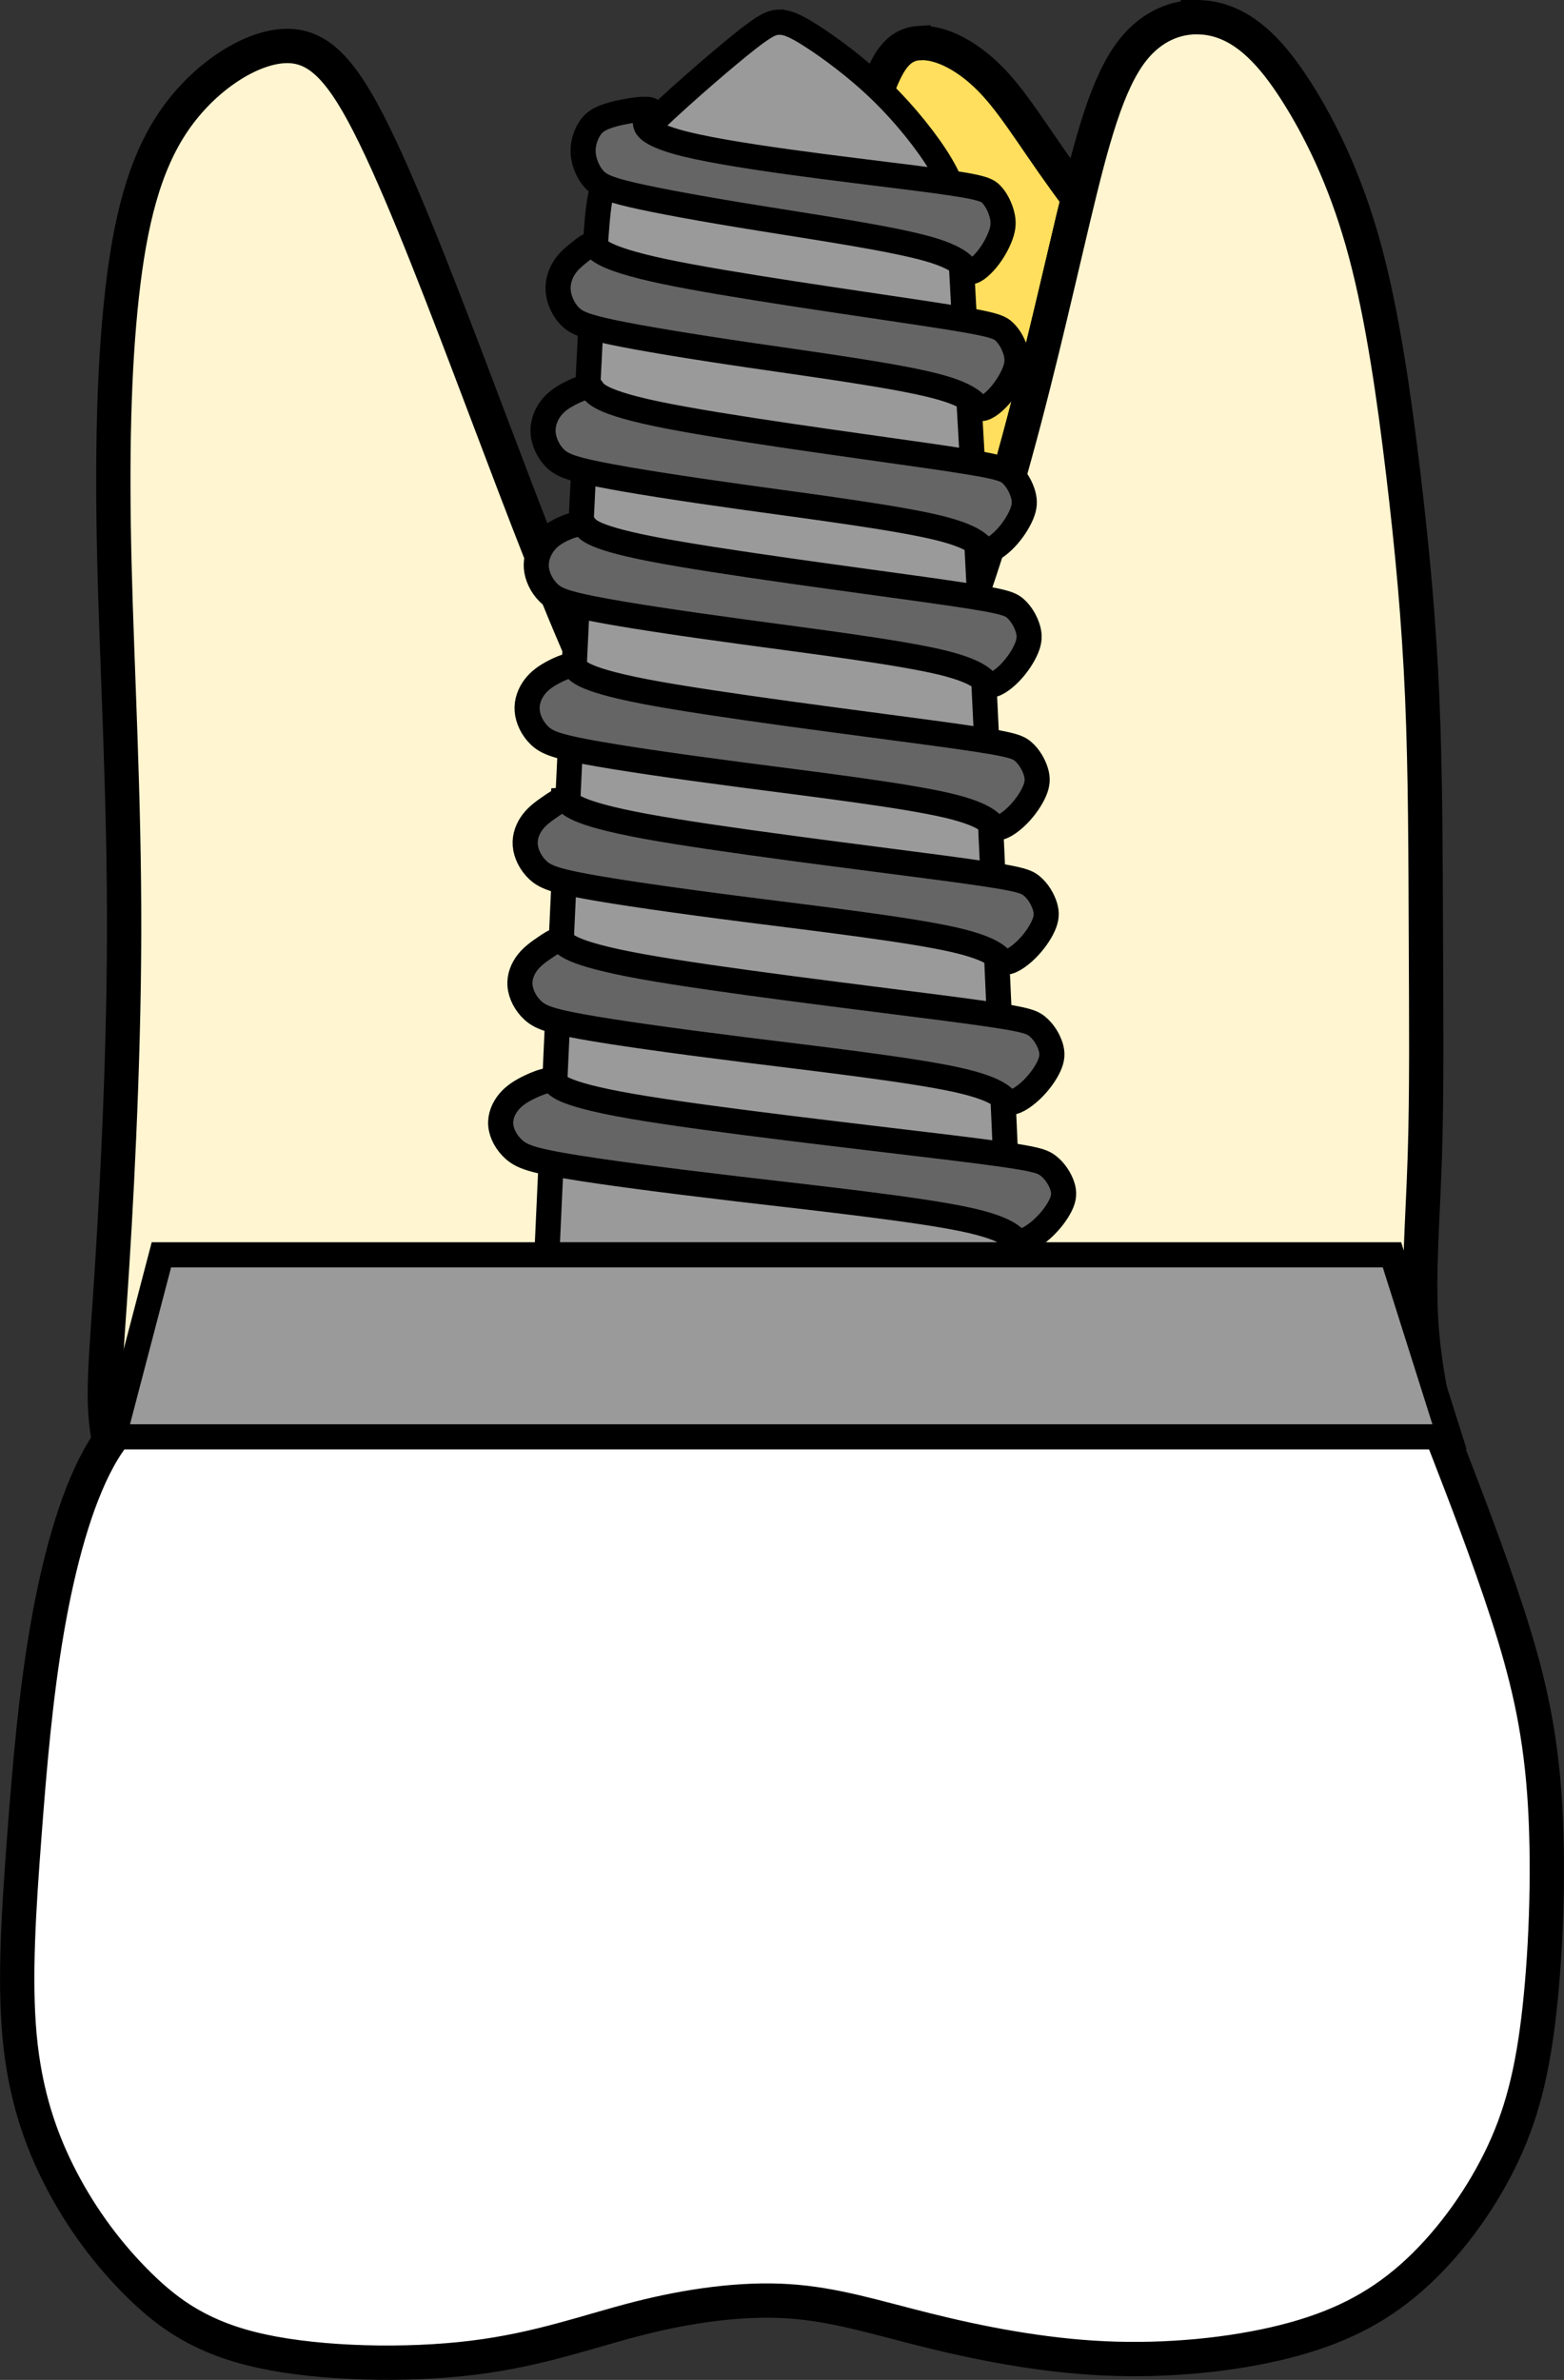 <svg xmlns="http://www.w3.org/2000/svg" xmlns:svg="http://www.w3.org/2000/svg" xmlns:sodipodi="http://sodipodi.sourceforge.net/DTD/sodipodi-0.dtd" xmlns:inkscape="http://www.inkscape.org/namespaces/inkscape" width="45.602" height="69.349" viewBox="0 0 45.602 69.349" version="1.1" id="svg1" xml:space="preserve" sodipodi:docname="porto_tooth_26.svg" inkscape:version="1.4 (86a8ad7, 2024-10-11)">
    <rect x="0" y="0" width="45.602" height="69.349" fill="#333333" stroke="none"/>
    <g id="tooth_66_root">
      <path id="tooth_66_root_2" style="fill:#ffdf5d;fill-opacity:1;stroke:#000000;stroke-width:1;stroke-dasharray:none" d="m 26.823,1.255 c 0.612,-0.032 1.436,0.375 2.178,1.179 0.711,0.771 1.355,1.909 2.439,3.34 -0.049,0.202 -0.097,0.381 -0.148,0.593 -0.546,2.288 -1.188,5.18 -2.046,8.099 -0.858,2.92 -1.931,5.867 -2.974,7.801 -1.043,1.934 -2.057,2.854 -3.022,3.218 -0.965,0.364 -1.881,0.173 -2.836,-0.718 -0.465,-0.433 -0.94,-1.035 -1.424,-1.794 0.291,-0.626 0.601,-1.305 0.946,-2.161 1.043,-2.585 2.272,-6.547 3.207,-9.744 0.936,-3.197 1.58,-5.628 2.048,-7.227 0.468,-1.599 0.759,-2.365 1.382,-2.547 0.078,-0.023 0.161,-0.036 0.249,-0.041 z"/>
      <path id="tooth_66_root_1" style="fill:#fff5d0;fill-opacity:1;stroke:#000000;stroke-width:1;stroke-dasharray:none" d="m 34.995,0.502 c 0.23,0.011 0.457,0.055 0.673,0.132 0.868,0.306 1.569,1.111 2.261,2.24 0.692,1.13 1.375,2.585 1.882,4.48 0.507,1.895 0.839,4.23 1.102,6.431 0.263,2.202 0.457,4.269 0.555,6.528 0.097,2.259 0.097,4.71 0.107,7.017 0.009,2.307 0.029,4.472 -0.03,6.329 -0.059,1.857 -0.194,3.407 -0.107,4.843 0.073,1.19 0.288,2.211 0.452,2.933 -0.094,-0.239 -0.283,-0.722 -0.316,-0.807 -0.068,-0.172 -0.068,-0.172 -1.345,-0.574 -1.277,-0.402 -3.831,-1.207 -6.813,-1.829 -2.983,-0.622 -6.395,-1.063 -9.553,-1.187 -3.158,-0.125 -6.061,0.067 -9.122,0.613 -3.061,0.546 -6.277,1.444 -8.31,2.213 -1.74,0.658 -2.611,1.223 -3.249,2.139 C 2.969,40.915 3.064,39.928 3.201,37.938 3.376,35.383 3.61,31.17 3.619,27.217 3.629,23.263 3.415,19.569 3.337,16.439 3.259,13.309 3.318,10.742 3.552,8.617 3.786,6.492 4.196,4.809 5.063,3.536 5.931,2.262 7.257,1.399 8.27,1.342 c 1.014,-0.057 1.715,0.69 2.65,2.605 0.936,1.914 2.106,4.996 3.237,7.983 1.131,2.987 2.222,5.877 3.265,8.117 1.043,2.24 2.037,3.83 2.992,4.721 0.955,0.89 1.871,1.081 2.836,0.718 0.965,-0.364 1.979,-1.284 3.022,-3.218 1.043,-1.934 2.116,-4.881 2.974,-7.801 0.858,-2.92 1.5,-5.812 2.046,-8.099 0.546,-2.288 0.995,-3.971 1.736,-4.909 0.556,-0.704 1.276,-0.988 1.967,-0.956 z"/>
    </g>
    <path style="display:inline;fill:#ffffff;fill-opacity:1;stroke:#000000;stroke-width:1;stroke-dasharray:none" d="m 40.231,40.053 c -1.277,-0.402 -3.831,-1.206 -6.813,-1.828 -2.983,-0.622 -6.394,-1.063 -9.552,-1.187 -3.158,-0.125 -6.063,0.067 -9.123,0.613 -3.061,0.546 -6.277,1.445 -8.311,2.214 -2.034,0.769 -2.884,1.406 -3.557,2.631 -0.673,1.225 -1.167,3.038 -1.502,4.979 -0.335,1.94 -0.511,4.008 -0.666,6.066 -0.156,2.058 -0.292,4.107 -0.136,5.791 0.156,1.685 0.604,3.006 1.218,4.183 0.614,1.177 1.394,2.211 2.271,3.073 0.877,0.862 1.852,1.551 3.577,1.924 1.725,0.373 4.201,0.431 6.15,0.191 1.949,-0.239 3.373,-0.775 4.844,-1.149 1.472,-0.373 2.992,-0.584 4.347,-0.498 1.355,0.086 2.544,0.469 4.045,0.842 1.501,0.373 3.314,0.737 5.166,0.823 1.852,0.086 3.743,-0.105 5.264,-0.488 1.521,-0.383 2.671,-0.957 3.704,-1.867 1.033,-0.909 1.949,-2.154 2.573,-3.417 0.624,-1.264 0.955,-2.546 1.16,-4.413 0.205,-1.867 0.283,-4.317 0.136,-6.299 -0.146,-1.981 -0.517,-3.494 -1.072,-5.207 -0.556,-1.713 -1.296,-3.628 -1.735,-4.757 -0.439,-1.13 -0.575,-1.474 -0.643,-1.646 -0.068,-0.172 -0.068,-0.172 -1.345,-0.574 z" id="tooth_66_crown"/>
    	 <g id="tooth_66_implant">
    <path id="tooth_66_implant-1" style="fill:#9a9a9a;fill-opacity:1;stroke:#000000;stroke-width:0.732;stroke-dasharray:none" d="m 22.708,0.648 c 0.217,-0.006 0.445,0.075 0.954,0.4 0.508,0.326 1.297,0.897 2.016,1.593 0.72,0.697 1.372,1.519 1.743,2.142 0.371,0.623 0.462,1.046 0.519,1.577 0.057,0.531 0.079,1.171 0.182,3.016 0.103,1.845 0.287,4.894 0.521,9.612 0.234,4.718 0.52,11.188 0.806,17.575 H 15.945 c 0.194,-4.181 0.388,-8.549 0.622,-13.484 0.234,-4.935 0.507,-10.624 0.667,-13.703 0.16,-3.079 0.206,-3.549 0.371,-3.994 0.166,-0.446 0.452,-0.868 1.217,-1.622 0.765,-0.754 2.011,-1.838 2.737,-2.426 0.725,-0.588 0.931,-0.681 1.148,-0.687 z M 40.586,36.564 42.265,41.869 H 3.316 l 1.39,-5.305 z"/>
    <path id="tooth_66_implant-2" style="fill:#656565;fill-opacity:1;stroke:#000000;stroke-width:0.732;stroke-dasharray:none" d="m 18.77,3.185 c 0.144,-0.004 0.238,0.015 0.227,0.068 -0.029,0.14 -0.685,0.465 0.714,0.873 1.399,0.408 5.022,0.815 6.932,1.058 1.91,0.243 2.109,0.32 2.262,0.479 0.154,0.159 0.262,0.399 0.312,0.601 0.05,0.202 0.04,0.367 -0.037,0.584 -0.077,0.217 -0.221,0.484 -0.405,0.709 -0.184,0.225 -0.406,0.406 -0.521,0.351 C 28.139,7.852 28.134,7.56 27.072,7.256 26.01,6.953 23.891,6.64 22.185,6.365 20.48,6.091 19.187,5.854 18.432,5.679 17.678,5.503 17.461,5.389 17.297,5.193 17.133,4.997 17.021,4.72 17.004,4.46 16.988,4.2 17.067,3.956 17.181,3.769 17.296,3.581 17.447,3.449 17.879,3.331 18.15,3.258 18.53,3.191 18.77,3.185 Z m -1.524,3.952 c 0.031,-0.003 0.059,0.004 0.084,0.023 0.097,0.076 0.137,0.35 2.018,0.748 1.881,0.398 5.605,0.919 7.575,1.219 1.97,0.299 2.188,0.377 2.356,0.535 0.168,0.158 0.287,0.396 0.341,0.597 0.054,0.201 0.044,0.365 -0.04,0.58 -0.084,0.215 -0.241,0.482 -0.442,0.706 -0.201,0.224 -0.446,0.404 -0.571,0.349 C 28.44,11.838 28.435,11.547 27.274,11.246 26.114,10.944 23.799,10.632 21.936,10.36 20.073,10.087 18.66,9.852 17.836,9.678 17.011,9.503 16.774,9.389 16.594,9.194 16.415,8.999 16.293,8.724 16.274,8.465 c -0.018,-0.258 0.068,-0.5 0.193,-0.687 0.125,-0.187 0.291,-0.318 0.45,-0.445 0.12,-0.095 0.236,-0.188 0.328,-0.196 z m -0.122,4.145 c 0.047,-0.003 0.085,0.002 0.111,0.021 0.102,0.076 -0.004,0.354 1.896,0.753 1.9,0.399 5.804,0.919 7.871,1.217 2.067,0.298 2.295,0.376 2.471,0.534 0.176,0.157 0.3,0.395 0.357,0.595 0.057,0.2 0.048,0.363 -0.04,0.577 -0.088,0.215 -0.254,0.481 -0.465,0.704 -0.211,0.223 -0.467,0.403 -0.598,0.347 -0.131,-0.055 -0.138,-0.346 -1.355,-0.646 -1.217,-0.3 -3.644,-0.611 -5.599,-0.883 -1.955,-0.272 -3.436,-0.505 -4.301,-0.679 -0.865,-0.174 -1.114,-0.288 -1.302,-0.482 -0.188,-0.194 -0.315,-0.469 -0.334,-0.727 -0.019,-0.258 0.071,-0.497 0.203,-0.683 0.131,-0.186 0.304,-0.318 0.545,-0.447 0.181,-0.097 0.4,-0.191 0.542,-0.201 z m -0.206,3.989 c 0.046,2.11e-4 0.083,0.009 0.109,0.027 0.104,0.075 0.018,0.319 1.975,0.699 1.956,0.381 5.956,0.9 8.072,1.198 2.116,0.298 2.349,0.375 2.529,0.532 0.18,0.157 0.308,0.393 0.367,0.593 0.058,0.2 0.048,0.363 -0.042,0.577 -0.09,0.214 -0.26,0.48 -0.476,0.703 -0.216,0.222 -0.478,0.402 -0.613,0.347 -0.134,-0.055 -0.141,-0.345 -1.388,-0.645 -1.246,-0.3 -3.731,-0.611 -5.732,-0.883 -2.001,-0.271 -3.518,-0.503 -4.404,-0.677 -0.886,-0.173 -1.14,-0.287 -1.333,-0.481 -0.193,-0.194 -0.325,-0.468 -0.344,-0.725 -0.019,-0.257 0.073,-0.498 0.207,-0.683 0.134,-0.186 0.311,-0.316 0.547,-0.428 0.177,-0.084 0.388,-0.157 0.526,-0.156 z m -0.285,4.134 c 0.044,-0.002 0.081,0.007 0.108,0.026 0.108,0.075 0.052,0.337 2.094,0.727 2.042,0.389 6.181,0.906 8.371,1.203 2.19,0.297 2.433,0.374 2.619,0.531 0.187,0.157 0.317,0.394 0.378,0.593 0.06,0.199 0.05,0.362 -0.043,0.576 -0.093,0.214 -0.269,0.478 -0.492,0.699 -0.223,0.222 -0.494,0.402 -0.634,0.347 -0.139,-0.055 -0.146,-0.344 -1.436,-0.643 -1.29,-0.299 -3.863,-0.609 -5.935,-0.88 -2.071,-0.271 -3.64,-0.502 -4.557,-0.675 -0.917,-0.173 -1.182,-0.287 -1.381,-0.481 -0.199,-0.193 -0.334,-0.467 -0.354,-0.724 -0.02,-0.256 0.075,-0.497 0.214,-0.682 0.139,-0.185 0.323,-0.315 0.55,-0.436 0.171,-0.091 0.366,-0.176 0.498,-0.182 z m -0.215,3.904 c 0.035,-0.003 0.066,0.004 0.093,0.023 0.11,0.075 0.155,0.349 2.291,0.743 2.136,0.394 6.365,0.909 8.602,1.206 2.237,0.297 2.483,0.374 2.674,0.531 0.191,0.156 0.326,0.393 0.388,0.592 0.062,0.199 0.05,0.361 -0.045,0.574 -0.095,0.213 -0.275,0.478 -0.503,0.699 -0.228,0.221 -0.504,0.401 -0.646,0.346 -0.142,-0.055 -0.149,-0.343 -1.466,-0.642 -1.318,-0.299 -3.946,-0.608 -6.062,-0.878 -2.116,-0.27 -3.72,-0.503 -4.657,-0.675 -0.936,-0.173 -1.205,-0.286 -1.409,-0.479 -0.204,-0.193 -0.343,-0.466 -0.363,-0.722 -0.021,-0.256 0.077,-0.495 0.219,-0.68 0.142,-0.185 0.33,-0.315 0.511,-0.441 0.136,-0.094 0.269,-0.188 0.373,-0.196 z m -0.13,4.094 c 0.036,-0.003 0.068,0.004 0.096,0.023 0.113,0.075 0.158,0.346 2.34,0.74 2.181,0.394 6.497,0.91 8.781,1.206 2.284,0.296 2.536,0.373 2.73,0.529 0.195,0.156 0.333,0.391 0.396,0.59 0.063,0.199 0.052,0.361 -0.045,0.574 -0.097,0.213 -0.282,0.477 -0.515,0.698 -0.233,0.221 -0.514,0.4 -0.659,0.346 -0.145,-0.055 -0.153,-0.343 -1.499,-0.642 -1.345,-0.298 -4.029,-0.607 -6.189,-0.876 -2.16,-0.27 -3.797,-0.501 -4.753,-0.674 -0.956,-0.172 -1.231,-0.286 -1.439,-0.479 -0.208,-0.193 -0.349,-0.465 -0.37,-0.72 -0.021,-0.256 0.078,-0.494 0.224,-0.679 0.145,-0.185 0.336,-0.315 0.521,-0.441 0.139,-0.094 0.274,-0.186 0.381,-0.195 z m -0.277,4.083 c 0.05,-0.002 0.091,0.005 0.121,0.024 0.119,0.075 0.049,0.339 2.298,0.728 2.249,0.389 6.817,0.901 9.234,1.196 2.417,0.295 2.683,0.372 2.889,0.527 0.206,0.156 0.351,0.391 0.418,0.589 0.067,0.198 0.055,0.359 -0.048,0.571 -0.103,0.212 -0.297,0.474 -0.543,0.695 -0.246,0.22 -0.544,0.399 -0.698,0.344 -0.153,-0.055 -0.162,-0.341 -1.585,-0.638 -1.424,-0.297 -4.265,-0.605 -6.551,-0.873 -2.286,-0.269 -4.018,-0.499 -5.03,-0.671 -1.012,-0.172 -1.303,-0.284 -1.523,-0.476 -0.22,-0.192 -0.37,-0.463 -0.392,-0.717 -0.022,-0.254 0.083,-0.493 0.236,-0.677 0.153,-0.184 0.356,-0.313 0.611,-0.436 0.192,-0.092 0.414,-0.18 0.563,-0.187 z"/>
</g>
</svg>
